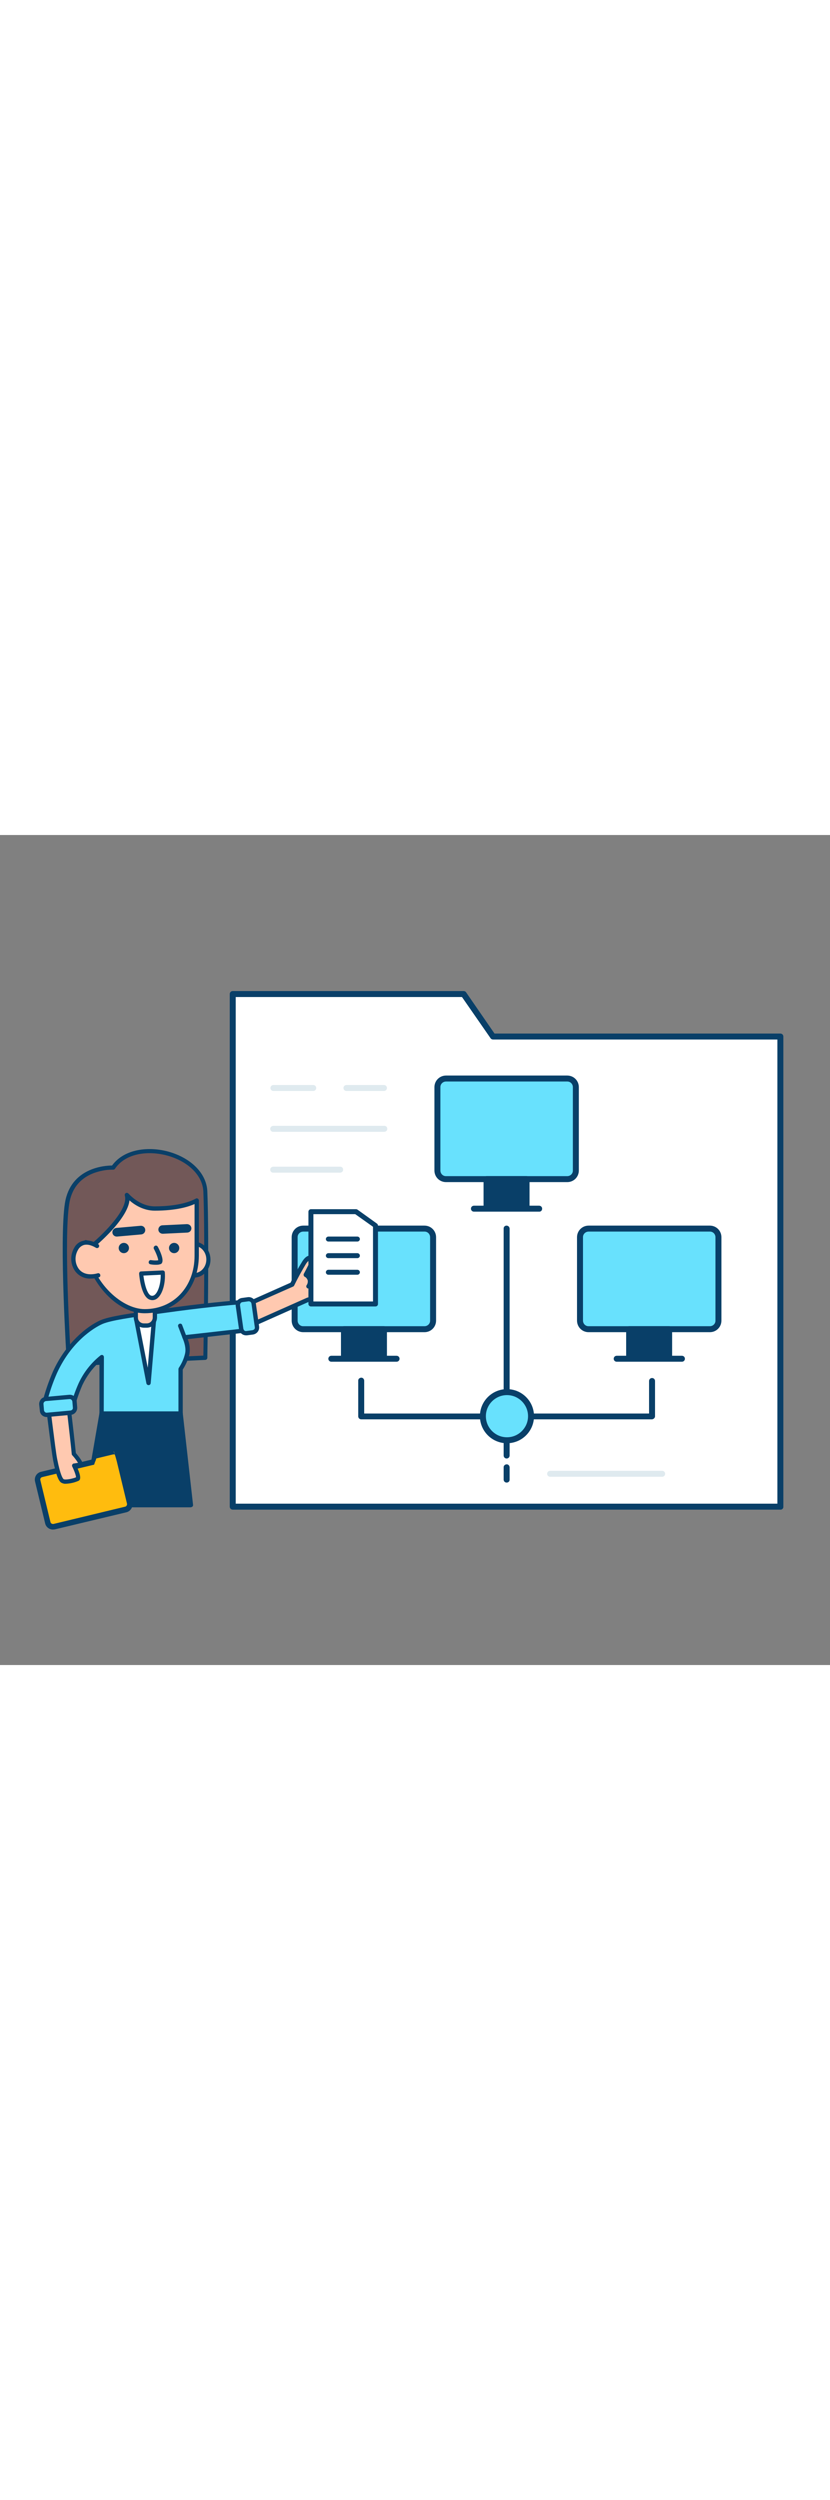 <svg version="1.1" id="Layer_1" xmlns="http://www.w3.org/2000/svg" xmlns:xlink="http://www.w3.org/1999/xlink" x="0px" y="0px" viewBox="0 0 500 500" style="width: 166px;" xml:space="preserve" data-imageid="data-storage-2-63" imageName="Data Storage 2" class="illustrations_image">
<rect x="0" y="0" width="500" height="500" fill="#808080" stroke="none"/>
<style type="text/css">
	.st0_data-storage-2-63{fill:#FFFFFF;}
	.st1_data-storage-2-63{fill:#093F68;}
	.st2_data-storage-2-63{fill:#DFEAEF;}
	.st3_data-storage-2-63{fill:#68E1FD;}
	.st4_data-storage-2-63{fill:#FFBC0E;}
	.st5_data-storage-2-63{fill:#FFC9B0;}
	.st6_data-storage-2-63{fill:#725858;}
</style>
<g id="file_data-storage-2-63">
	<polygon class="st0_data-storage-2-63" points="297,121.4 279.3,95.8 140.2,95.8 140.2,121.4 140.2,404.6 470.2,404.6 470.2,121.4 &#9;"/>
	<path class="st1_data-storage-2-63" d="M470.2,406.4h-330c-1,0-1.8-0.8-1.8-1.8c0,0,0,0,0,0V95.8c0-1,0.8-1.8,1.8-1.8c0,0,0,0,0,0h139.1&#10;&#9;&#9;c0.6,0,1.2,0.3,1.5,0.8l17.1,24.8h172.2c1,0,1.8,0.8,1.8,1.8c0,0,0,0,0,0l0,0v283.2c0.1,0.9-0.6,1.7-1.5,1.8&#10;&#9;&#9;C470.4,406.4,470.3,406.4,470.2,406.4L470.2,406.4z M142,402.8h326.3V123.2H297c-0.6,0-1.2-0.3-1.5-0.8l-17.2-24.8H142V402.8z"/>
	<path class="st2_data-storage-2-63" d="M398.9,386.6h-67.5c-1,0-1.8-0.8-1.8-1.8c0-1,0.8-1.8,1.8-1.8h67.5c1,0,1.8,0.8,1.8,1.8&#10;&#9;&#9;C400.7,385.8,399.9,386.6,398.9,386.6z"/>
	<path class="st2_data-storage-2-63" d="M231.3,154.2h-22.6c-1,0-1.8-0.8-1.8-1.8s0.8-1.8,1.8-1.8h22.6c1,0,1.8,0.8,1.8,1.8S232.3,154.2,231.3,154.2z"/>
	<path class="st2_data-storage-2-63" d="M188.7,154.2h-24c-1,0-1.8-0.8-1.8-1.8s0.8-1.8,1.8-1.8h24c1,0,1.8,0.8,1.8,1.8S189.7,154.2,188.7,154.2&#10;&#9;&#9;L188.7,154.2z"/>
	<path class="st2_data-storage-2-63" d="M231.3,178.8h-66.6c-1,0.1-1.8-0.6-1.9-1.6c0,0,0-0.1,0-0.1c-0.1-1,0.7-1.8,1.7-1.9c0,0,0,0,0,0h66.9&#10;&#9;&#9;c1-0.1,1.8,0.6,1.9,1.6c0,0,0,0.1,0,0.1c0.1,1-0.7,1.8-1.7,1.9c0,0,0,0,0,0H231.3z"/>
	<path class="st2_data-storage-2-63" d="M204.7,203.4h-40c-1,0.1-1.8-0.6-1.9-1.6c0,0,0-0.1,0-0.1c-0.1-1,0.7-1.8,1.7-1.9c0,0,0,0,0,0h40.3&#10;&#9;&#9;c1-0.1,1.8,0.6,1.9,1.6c0,0,0,0.1,0,0.1c0.1,1-0.7,1.8-1.7,1.9c0,0,0,0,0,0C205,203.5,204.8,203.5,204.7,203.4&#10;&#9;&#9;C204.8,203.4,204.7,203.4,204.7,203.4z"/>
</g>
<g id="data_network_data-storage-2-63">
	<path class="st3_data-storage-2-63 targetColor" d="M266.4,146.7H344c1.6,0,2.9,1.3,2.9,2.9v54.8c0,1.6-1.3,2.9-2.9,2.9h-77.6c-1.6,0-2.9-1.3-2.9-2.9v-54.8&#10;&#9;&#9;C263.5,148,264.8,146.7,266.4,146.7C266.4,146.7,266.4,146.7,266.4,146.7z" style="fill: rgb(104, 225, 253);"/>
	<path class="st1_data-storage-2-63" d="M341.7,209.1h-73c-3.9,0-7-3.1-7-7v-50.2c0-3.9,3.1-7,7-7h73c3.9,0,7,3.1,7,7v50.2&#10;&#9;&#9;C348.7,206,345.6,209.1,341.7,209.1C341.7,209.1,341.7,209.1,341.7,209.1z M268.7,148.5c-1.9,0-3.4,1.5-3.4,3.3c0,0,0,0,0,0.1v50.2&#10;&#9;&#9;c0,1.9,1.5,3.4,3.3,3.4c0,0,0,0,0.1,0h73c1.9,0,3.4-1.5,3.4-3.3c0,0,0,0,0-0.1v-50.2c0-1.9-1.5-3.4-3.3-3.4c0,0,0,0-0.1,0H268.7z"/>
	<rect x="293.1" y="207.3" class="st1_data-storage-2-63" width="24.1" height="17.1"/>
	<path class="st1_data-storage-2-63" d="M317.2,226.2h-24.1c-1,0-1.8-0.8-1.8-1.8c0,0,0,0,0,0v-17.1c0-1,0.8-1.8,1.8-1.8c0,0,0,0,0,0h24.1&#10;&#9;&#9;c1,0,1.8,0.8,1.8,1.8c0,0,0,0,0,0l0,0v17.1c0.1,0.9-0.6,1.7-1.6,1.8C317.4,226.2,317.3,226.2,317.2,226.2L317.2,226.2z M295,222.6&#10;&#9;&#9;h20.4v-13.5H295V222.6z"/>
	<path class="st1_data-storage-2-63" d="M324.8,226.9h-39.3c-1,0-1.8-0.8-1.8-1.8s0.8-1.8,1.8-1.8l0,0h39.3c1,0,1.8,0.8,1.8,1.8c0,0,0,0,0,0&#10;&#9;&#9;c0,1-0.7,1.8-1.7,1.8C324.9,226.9,324.9,226.9,324.8,226.9z"/>
	<path class="st3_data-storage-2-63 targetColor" d="M180.5,237.1h77.6c1.6,0,2.9,1.3,2.9,2.9v54.8c0,1.6-1.3,2.9-2.9,2.9h-77.6c-1.6,0-2.9-1.3-2.9-2.9V240&#10;&#9;&#9;C177.6,238.4,178.9,237.1,180.5,237.1C180.5,237.1,180.5,237.1,180.5,237.1z" style="fill: rgb(104, 225, 253);"/>
	<path class="st1_data-storage-2-63" d="M255.7,299.5h-73c-3.9,0-7-3.1-7-7v-50.2c0-3.9,3.1-7,7-7h73c3.9,0,7,3.1,7,7v50.2&#10;&#9;&#9;C262.7,296.4,259.6,299.5,255.7,299.5z M182.7,238.9c-1.9,0-3.4,1.5-3.4,3.3c0,0,0,0,0,0.1v50.2c0,1.9,1.5,3.4,3.3,3.4&#10;&#9;&#9;c0,0,0,0,0.1,0h73c1.9,0,3.4-1.5,3.4-3.3c0,0,0,0,0-0.1v-50.2c0-1.9-1.5-3.4-3.3-3.4c0,0,0,0-0.1,0L182.7,238.9z"/>
	<rect x="207.2" y="297.7" class="st1_data-storage-2-63" width="24.1" height="17.1"/>
	<path class="st1_data-storage-2-63" d="M231.3,316.6h-24.1c-1,0-1.8-0.8-1.8-1.8c0,0,0,0,0,0v-17.1c0-1,0.8-1.8,1.8-1.8c0,0,0,0,0,0h24.1&#10;&#9;&#9;c1,0,1.8,0.8,1.8,1.8c0,0,0,0,0,0l0,0v17.1C233.1,315.8,232.3,316.6,231.3,316.6C231.3,316.6,231.3,316.6,231.3,316.6z M209,312.9&#10;&#9;&#9;h20.4v-13.4H209V312.9z"/>
	<path class="st1_data-storage-2-63" d="M238.9,317.3h-39.3c-1,0-1.8-0.8-1.8-1.8c0-1,0.8-1.8,1.8-1.8h39.3c1,0,1.8,0.8,1.8,1.8&#10;&#9;&#9;C240.7,316.5,239.9,317.3,238.9,317.3L238.9,317.3z"/>
	<path class="st3_data-storage-2-63 targetColor" d="M352.3,237.1h77.6c1.6,0,2.9,1.3,2.9,2.9v54.8c0,1.6-1.3,2.9-2.9,2.9h-77.6c-1.6,0-2.9-1.3-2.9-2.9V240&#10;&#9;&#9;C349.4,238.4,350.7,237.1,352.3,237.1z" style="fill: rgb(104, 225, 253);"/>
	<path class="st1_data-storage-2-63" d="M427.6,299.5h-73c-3.9,0-7-3.1-7-7v-50.2c0-3.9,3.1-7,7-7h73c3.9,0,7,3.1,7,7v50.2&#10;&#9;&#9;C434.6,296.4,431.5,299.5,427.6,299.5z M354.6,238.9c-1.9,0-3.4,1.5-3.4,3.3c0,0,0,0,0,0.1v50.2c0,1.9,1.5,3.4,3.3,3.4&#10;&#9;&#9;c0,0,0,0,0.1,0h73c1.9,0,3.4-1.5,3.4-3.3c0,0,0,0,0-0.1v-50.2c0-1.9-1.5-3.4-3.3-3.4c0,0,0,0-0.1,0L354.6,238.9z"/>
	<rect x="379.1" y="297.7" class="st1_data-storage-2-63" width="24.1" height="17.1"/>
	<path class="st1_data-storage-2-63" d="M403.1,316.6H379c-1,0-1.8-0.8-1.8-1.8c0,0,0,0,0,0v-17.1c0-1,0.8-1.8,1.8-1.8c0,0,0,0,0,0h24.1&#10;&#9;&#9;c1,0,1.8,0.8,1.8,1.8c0,0,0,0,0,0l0,0v17.1c0,1-0.7,1.8-1.7,1.8C403.2,316.6,403.1,316.6,403.1,316.6L403.1,316.6z M380.9,312.9&#10;&#9;&#9;h20.4v-13.4h-20.4V312.9z"/>
	<path class="st1_data-storage-2-63" d="M410.8,317.3h-39.3c-1,0-1.8-0.8-1.8-1.8c0-1,0.8-1.8,1.8-1.8h39.3c1,0,1.8,0.8,1.8,1.8&#10;&#9;&#9;C412.6,316.5,411.8,317.3,410.8,317.3z"/>
	<path class="st1_data-storage-2-63" d="M305.2,357c-1,0-1.8-0.8-1.8-1.8c0,0,0,0,0,0l0,0v-118c-0.1-1,0.6-1.8,1.6-1.9c0,0,0.1,0,0.1,0&#10;&#9;&#9;c1,0,1.8,0.7,1.9,1.7v118.3C306.9,356.2,306.1,357,305.2,357L305.2,357z"/>
	<path class="st1_data-storage-2-63" d="M392.8,352H217.6c-1,0-1.8-0.8-1.8-1.8c0,0,0,0,0,0l0,0v-21.4c-0.1-1,0.7-1.8,1.7-1.9c1-0.1,1.8,0.7,1.9,1.7&#10;&#9;&#9;v19.9H391v-19.6c0-1,0.8-1.8,1.8-1.8c1,0,1.8,0.8,1.8,1.8v21.4C394.5,351.2,393.7,351.9,392.8,352L392.8,352z"/>
	<circle class="st3_data-storage-2-63 targetColor" cx="305.4" cy="350.1" r="14.5" style="fill: rgb(104, 225, 253);"/>
	<path class="st1_data-storage-2-63" d="M305.4,366.4c-9,0-16.3-7.3-16.3-16.3s7.3-16.3,16.3-16.3c9,0,16.3,7.3,16.3,16.3c0,0,0,0,0,0&#10;&#9;&#9;C321.7,359.1,314.4,366.4,305.4,366.4z M305.4,337.4c-7,0-12.7,5.7-12.7,12.7s5.7,12.7,12.7,12.7s12.7-5.7,12.7-12.7l0,0&#10;&#9;&#9;C318.1,343.1,312.4,337.4,305.4,337.4z"/>
	<path class="st1_data-storage-2-63" d="M305.2,390.1c-1,0-1.8-0.8-1.8-1.8c0,0,0,0,0,0V381c-0.1-1,0.7-1.8,1.7-1.9c1-0.1,1.8,0.7,1.9,1.7l0,0v7.6&#10;&#9;&#9;C307,389.4,306.2,390.1,305.2,390.1L305.2,390.1z M305.2,375.6c-1,0-1.8-0.8-1.8-1.8c0,0,0,0,0,0l0,0v-7.3c0-1,0.9-1.7,1.9-1.7&#10;&#9;&#9;c0,0,0,0,0,0c0.9,0.1,1.6,0.8,1.7,1.7v7.3C307,374.8,306.2,375.6,305.2,375.6C305.2,375.6,305.2,375.6,305.2,375.6L305.2,375.6z"/>
</g>
<g id="character_data-storage-2-63">
	<polygon class="st1_data-storage-2-63" points="108.8,348.5 114.9,403.7 51.7,403.7 61.2,348.5 &#9;"/>
	<path class="st1_data-storage-2-63" d="M114.9,405H51.7c-0.7,0-1.3-0.6-1.3-1.3c0-0.1,0-0.1,0-0.2l9.5-55.2c0.1-0.6,0.6-1.1,1.3-1.1h47.6&#10;&#9;&#9;c0.7,0,1.2,0.5,1.3,1.1l6.2,55.2c0.1,0.7-0.4,1.3-1.1,1.4C115,405,115,405,114.9,405z M53.2,402.4h60.3l-5.9-52.6H62.3L53.2,402.4z&#10;&#9;&#9;"/>
	<path class="st4_data-storage-2-63" d="M77,406l-45.5,11c-1,0.2-2.1-0.4-2.3-1.4l-6.7-27.8c-0.2-1,0.4-2.1,1.4-2.3l33.5-8.1l1.4-4.1l9.7-1.9&#10;&#9;&#9;c0.3-0.1,0.6,2.1,0.8,2.2c1.1,0.4,1.9,1.3,2.4,2.3l6.7,27.8C78.6,404.8,78,405.8,77,406z"/>
	<path class="st1_data-storage-2-63" d="M31.9,418.4c-2.2,0-4.2-1.5-4.7-3.7l-6.1-25.3c-0.6-2.6,1-5.2,3.6-5.8l43.1-10.4c2.6-0.6,5.2,1,5.8,3.6&#10;&#9;&#9;l6.1,25.3c0.3,1.3,0.1,2.6-0.6,3.7c-0.7,1.1-1.7,1.9-3,2.2L33,418.3C32.6,418.3,32.3,418.4,31.9,418.4z M68.1,371.1&#10;&#9;&#9;c-0.1,0-0.2,0-0.4,0l-9,2.2l-2,6l-31.3,7.5c-0.8,0.2-1.3,1-1.1,1.8l6.1,25.3c0.1,0.4,0.3,0.7,0.7,0.9c0.3,0.2,0.8,0.3,1.2,0.2&#10;&#9;&#9;l43.1-10.4l0,0c0.4-0.1,0.7-0.3,0.9-0.7c0.2-0.3,0.3-0.8,0.2-1.1l-6.1-25.3C70.2,376.8,68.8,371.1,68.1,371.1z"/>
	<path class="st5_data-storage-2-63" d="M41,342.6c-4,0.6-8,1.3-12.1,2c1.5,11.9,3.4,27.4,4.2,31.9c1.2,6,2.6,11.4,4.3,12.6s7.8-0.4,9.2-1.2&#10;&#9;&#9;s-2.1-8-2.1-8l4-0.6c0.3-1.3-4.2-6.5-4.2-6.5C44.4,372.1,42.6,355,41,342.6z"/>
	<path class="st1_data-storage-2-63" d="M39.7,390.8c-1,0.1-2-0.2-2.9-0.7c-1.2-0.9-2.8-3.2-4.8-13.4c-0.6-3.3-1.8-12.4-3-22c-0.4-3.4-0.9-6.8-1.3-10&#10;&#9;&#9;c-0.1-0.7,0.3-1.3,1-1.4c4.1-0.7,8.1-1.4,12.1-2c0.7-0.1,1.3,0.4,1.5,1.1c0,0,0,0,0,0.1c1.4,11.1,3.1,26.7,3.4,29.8&#10;&#9;&#9;c4.7,5.5,4.3,6.9,4.2,7.4c-0.1,0.5-0.5,0.9-1.1,1l-2.3,0.3c3,6.7,1.5,7.6,0.9,8C44.9,390.1,42.3,390.7,39.7,390.8z M30.4,345.6&#10;&#9;&#9;c0.4,2.8,0.7,5.8,1.1,8.8c1.2,9.2,2.3,18.6,3,21.8c1.9,9.5,3.3,11.4,3.8,11.8c0.9,0.7,5.8-0.3,7.5-1.1c0-1-1-3.9-2.3-6.5&#10;&#9;&#9;c-0.3-0.6,0-1.4,0.6-1.7c0.1-0.1,0.3-0.1,0.4-0.1l2.5-0.4c-1-1.6-2.2-3.2-3.5-4.6c-0.2-0.2-0.3-0.5-0.3-0.8&#10;&#9;&#9;c0-0.7-1.7-16.1-3.2-28.7C36.7,344.5,33.6,345.1,30.4,345.6z"/>
	<path class="st5_data-storage-2-63" d="M197.4,257.9c-1.6-1.2-10.8,4.5-13.2,7.2c0,0,1.9-3.5,3.8-7.6c1.1-2.4-1.5-4.8-4.7,0&#10;&#9;&#9;c-2.7,4.3-5.1,8.8-7.3,13.3l-4.5,2l-13,5.8l-18.4,8.2l5,11.2l40.2-17.9c0.9-0.4,2.5-0.2,3.6-0.5c1.4-0.5,7.4-3.2,10.7-7.4&#10;&#9;&#9;C204.2,266.2,198.1,258.4,197.4,257.9z"/>
	<path class="st1_data-storage-2-63" d="M145.1,299.2c-0.2,0-0.3,0-0.5-0.1c-0.3-0.1-0.6-0.4-0.7-0.7l-5-11.2c-0.3-0.6,0-1.4,0.6-1.7l35.5-15.8&#10;&#9;&#9;c2.2-4.5,4.6-8.8,7.2-13c2.8-4.3,5.2-3.4,5.9-3c1.4,0.9,1.8,2.8,1,4.2c-0.4,0.8-0.8,1.6-1.1,2.4c3.7-2.5,8.3-4.8,10.1-3.5&#10;&#9;&#9;c2.3,2.4,3.8,5.5,4.4,8.8c0.4,2.6-0.3,5.3-1.9,7.4c-3.5,4.5-9.9,7.3-11.3,7.8c-0.7,0.2-1.4,0.3-2.1,0.3c-0.5,0-0.9,0.1-1.4,0.2&#10;&#9;&#9;l-40.2,17.9C145.4,299.2,145.2,299.2,145.1,299.2z M141.8,287.4l3.9,8.8l39.1-17.4c0.7-0.3,1.5-0.4,2.2-0.4c0.5,0,1-0.1,1.4-0.2&#10;&#9;&#9;c1-0.4,6.9-3,10.1-6.9c3.7-4.8-0.8-11.2-1.9-12.4c-1.8-0.1-9.3,4.4-11.5,6.9c-0.5,0.5-1.3,0.5-1.8,0.1c-0.4-0.4-0.5-1-0.3-1.5&#10;&#9;&#9;c0,0,1.9-3.5,3.8-7.5c0.3-0.5,0.1-0.9,0.1-0.9s-1.1,0.1-2.5,2.2c-2.6,4.3-5,8.7-7.2,13.2c-0.1,0.3-0.4,0.5-0.6,0.6L141.8,287.4z&#10;&#9;&#9; M196.8,259L196.8,259z"/>
	<path class="st1_data-storage-2-63" d="M185.8,273.2c-0.7,0-1.3-0.6-1.3-1.3c0-0.3,0.1-0.5,0.2-0.7c0.6-0.8,0.8-1.8,0.7-2.8c-0.3-1-0.9-1.8-1.8-2.3&#10;&#9;&#9;c-0.6-0.4-0.8-1.1-0.5-1.8c0.3-0.6,1.1-0.8,1.7-0.5c0,0,0,0,0,0c1.4,0.9,2.5,2.3,3,3.9c0.4,1.7,0,3.4-1,4.8&#10;&#9;&#9;C186.6,273,186.2,273.2,185.8,273.2z"/>
	<path class="st6_data-storage-2-63" d="M68.2,200.3c0,0-24.2-1.3-27.8,21.7s1.2,96.7,1.2,96.7l82.2-3.8c0,0,1.3-70.9,0-100.1&#10;&#9;&#9;C122.8,192,81.4,181,68.2,200.3z"/>
	<path class="st1_data-storage-2-63" d="M41.6,320c-0.7,0-1.2-0.5-1.3-1.2c-0.2-3-4.7-74.2-1.2-97c3.4-21.5,24.2-22.7,28.4-22.7&#10;&#9;&#9;c7.5-10.3,22.5-11.6,34.2-8.3c13.7,3.9,22.8,13.3,23.2,23.9c1.2,28.9,0,99.5,0,100.2c0,0.7-0.5,1.2-1.2,1.3L41.6,320L41.6,320z&#10;&#9;&#9; M67.6,201.6c-3.9,0-7.8,0.8-11.5,2.2c-8.1,3.2-13,9.4-14.4,18.4c-3.3,20.9,0.5,85.3,1.1,95.1l79.7-3.7c0.2-9.5,1.1-72,0-98.8&#10;&#9;&#9;c-0.4-9.5-8.8-18-21.4-21.6c-11-3.1-25.1-2-31.8,7.8c-0.2,0.4-0.7,0.6-1.1,0.6L67.6,201.6z"/>
	<path class="st3_data-storage-2-63 targetColor" d="M152.5,297.9c-0.3-1.5-0.5-3.1-0.7-4.6l-0.1-1.1c-0.5-2.3-1.1-4.6-1.8-6.8c-0.4-1.4-0.9-2.8-1.3-4.2&#10;&#9;&#9;c-9.1,0.6-26.5,2.2-51.1,5.7c-13.4,1.9-30,3.9-36.4,6.6s-19.6,11.9-28,30.2c-2.7,6.1-4.8,12.5-6.4,19l16.4,4.2&#10;&#9;&#9;c1.3-5.5,3.2-10.9,5.4-16.1c3-6.3,7.3-11.9,12.8-16.2v33.9h47.6v-26.8c1.8-2.8,3.2-5.9,4-9.1c0.7-3.4-0.4-7.1-1.6-10L152.5,297.9z" style="fill: rgb(104, 225, 253);"/>
	<path class="st1_data-storage-2-63" d="M108.8,349.8H61.2c-0.7,0-1.3-0.6-1.3-1.3l0,0v-31.1c-4.3,3.9-7.8,8.7-10.3,14c-2.2,5.1-4,10.5-5.3,15.9&#10;&#9;&#9;c-0.2,0.7-0.9,1.1-1.6,0.9c0,0,0,0,0,0L26.3,344c-0.3-0.1-0.6-0.3-0.8-0.6c-0.2-0.3-0.2-0.7-0.1-1c1.6-6.6,3.8-13,6.5-19.2&#10;&#9;&#9;c7.7-17,20.3-27.2,28.6-30.9c5.6-2.4,18.4-4.2,30.8-5.9l5.9-0.8c25.1-3.6,42.8-5.1,51.2-5.7c0.6,0,1.2,0.4,1.3,1&#10;&#9;&#9;c0.3,1.2,0.7,2.4,1.1,3.6l0.2,0.5c0.7,2.2,1.3,4.5,1.9,6.9l0.2,1.2c0.2,1.5,0.5,3,0.7,4.6c0.1,0.4,0,0.7-0.2,1&#10;&#9;&#9;c-0.2,0.3-0.5,0.5-0.9,0.5l-39.6,4.5c1.2,2.9,1.5,6.1,1,9.1c-0.8,3.3-2.2,6.4-4,9.2v26.4C110,349.2,109.5,349.8,108.8,349.8z&#10;&#9;&#9; M62.5,347.2h45v-25.5c0-0.2,0.1-0.5,0.2-0.7c1.8-2.7,3.1-5.6,3.8-8.7c0.7-3.2-0.5-6.8-1.5-9.2c-0.2-0.4-0.2-0.8,0-1.2&#10;&#9;&#9;c0.2-0.4,0.6-0.6,1-0.6l40-4.5c-0.2-1.1-0.4-2.2-0.5-3.3c0-0.3-0.1-0.5-0.1-0.8v-0.3c-0.5-2.3-1.1-4.5-1.8-6.6l-0.2-0.5&#10;&#9;&#9;c-0.3-0.9-0.6-1.8-0.9-2.8c-8.7,0.6-25.9,2.2-49.9,5.6l-5.9,0.8c-11.6,1.6-24.8,3.4-30.1,5.7c-1.8,0.8-17.5,8.1-27.3,29.6&#10;&#9;&#9;c-2.5,5.7-4.5,11.5-6,17.5l13.9,3.6c1.3-5.2,3-10.2,5.2-15.1c3-6.5,7.5-12.2,13.1-16.7c0.4-0.3,0.9-0.4,1.4-0.2&#10;&#9;&#9;c0.4,0.2,0.7,0.7,0.7,1.2L62.5,347.2z"/>
	<polygon class="st0_data-storage-2-63" points="81.8,290.7 89.6,330.1 92.8,292.8 &#9;"/>
	<path class="st1_data-storage-2-63" d="M89.5,331.4c-0.6,0-1.1-0.4-1.3-1L80.6,291c-0.1-0.4,0-0.8,0.3-1.1c0.3-0.3,0.7-0.4,1.2-0.4l10.9,2&#10;&#9;&#9;c0.6,0.1,1.1,0.7,1,1.4l-3.2,37.3C90.7,330.9,90.2,331.4,89.5,331.4L89.5,331.4z M83.4,292.3l5.6,28.6l2.3-27.1L83.4,292.3z"/>
	<path class="st3_data-storage-2-63 targetColor" d="M145.2,280.3l5-0.7c1.2-0.2,2.4,0.7,2.6,1.9l2.2,15.4c0.2,1.2-0.7,2.4-1.9,2.6l-5,0.7&#10;&#9;&#9;c-1.2,0.2-2.4-0.7-2.6-1.9l-2.2-15.4C143,281.6,143.9,280.5,145.2,280.3z" style="fill: rgb(104, 225, 253);"/>
	<path class="st1_data-storage-2-63" d="M148.2,301.4c-2.1,0-3.9-1.6-4.2-3.6l-2-14.1c-0.3-2.3,1.3-4.4,3.6-4.8l3.7-0.5c2.3-0.3,4.4,1.3,4.8,3.6&#10;&#9;&#9;l2,14.1c0.3,2.3-1.3,4.4-3.6,4.8l-3.7,0.5C148.6,301.4,148.4,301.4,148.2,301.4z M149.9,280.9c-0.1,0-0.2,0-0.2,0l-3.7,0.5&#10;&#9;&#9;c-0.9,0.1-1.5,1-1.4,1.9l2,14.1c0.1,0.4,0.3,0.8,0.6,1.1c0.4,0.3,0.8,0.4,1.2,0.3l0,0l3.7-0.5c0.4-0.1,0.8-0.3,1.1-0.6&#10;&#9;&#9;c0.3-0.3,0.4-0.8,0.3-1.2l-2-14.1C151.4,281.5,150.7,280.9,149.9,280.9z"/>
	<path class="st5_data-storage-2-63" d="M81.8,284.2h11.4l0,0v7.6c0,2.1-1.7,3.8-3.8,3.8c0,0,0,0,0,0h-3.9c-2.1,0-3.8-1.7-3.8-3.8l0,0&#10;&#9;&#9;C81.8,291.8,81.8,284.2,81.8,284.2z"/>
	<path class="st1_data-storage-2-63" d="M88.4,296.8h-1.7c-3.4,0-6.1-2.7-6.1-6.1v-6.6c0-0.7,0.6-1.3,1.3-1.3c0,0,0,0,0,0h11.4c0.7,0,1.3,0.6,1.3,1.3&#10;&#9;&#9;c0,0,0,0,0,0v6.6C94.5,294.1,91.8,296.8,88.4,296.8z M83.1,285.4v5.3c0,2,1.6,3.5,3.6,3.5h1.7c2,0,3.6-1.6,3.6-3.5v-5.3H83.1z"/>
	<ellipse class="st5_data-storage-2-63" cx="117" cy="255.8" rx="8.5" ry="9.5"/>
	<path class="st1_data-storage-2-63" d="M117,266.6c-5.4,0-9.8-4.9-9.8-10.8s4.4-10.8,9.8-10.8s9.8,4.9,9.8,10.8S122.4,266.6,117,266.6z M117,247.5&#10;&#9;&#9;c-4,0-7.2,3.7-7.2,8.2c0,4.6,3.2,8.2,7.2,8.2s7.3-3.7,7.3-8.2S121,247.5,117,247.5L117,247.5z"/>
	<path class="st5_data-storage-2-63" d="M87.2,286.9c-18.7,0-35.5-23.1-35.5-41.6l4.5,1.7c0,0,23.3-19.2,20.2-30.1c0,0,6.9,8.2,16.8,8.1&#10;&#9;&#9;c18.2,0,25.3-4.9,25.3-4.9v33.3C118.4,271.9,105.9,286.9,87.2,286.9z"/>
	<path class="st1_data-storage-2-63" d="M87.2,288.1c-19.5,0-36.8-24-36.8-42.8c0-0.7,0.6-1.3,1.3-1.3c0.2,0,0.3,0,0.5,0.1l3.8,1.4&#10;&#9;&#9;c6.6-5.6,21.5-20.3,19.2-28.3c-0.2-0.6,0.1-1.2,0.6-1.5c0.5-0.3,1.2-0.1,1.6,0.3c0.1,0.1,6.6,7.7,15.8,7.7l0,0&#10;&#9;&#9;c17.5,0,24.5-4.6,24.6-4.6c0.4-0.3,0.9-0.3,1.3-0.1c0.4,0.2,0.7,0.7,0.7,1.1v33.3C119.7,273.5,106,288.1,87.2,288.1z M53,247.2&#10;&#9;&#9;c1.1,20.5,19.5,38.4,34.2,38.4c17.4,0,30-13.5,30-32.1v-31.2c-3.3,1.5-10.8,4-24,4l0,0c-6.8,0-12.3-3.6-15.2-6.2&#10;&#9;&#9;c-0.5,4.5-3.7,10.1-9.5,16.8c-3.6,4-7.4,7.7-11.5,11.2c-0.4,0.3-0.8,0.4-1.3,0.2L53,247.2z"/>
	<ellipse class="st1_data-storage-2-63" cx="74.6" cy="248.8" rx="3.1" ry="3.1"/>
	<circle class="st1_data-storage-2-63" cx="104.9" cy="248.8" r="3.1"/>
	<path class="st1_data-storage-2-63" d="M93.7,258.9c-1,0-2.1-0.1-3.1-0.3c-0.7-0.1-1.2-0.8-1-1.5c0.1-0.7,0.8-1.2,1.5-1c1.4,0.2,2.8,0.3,4.2,0.1&#10;&#9;&#9;c0-1.1-1.1-4.1-2.6-6.9c-0.3-0.6-0.1-1.4,0.6-1.8s1.4-0.1,1.8,0.6l0,0c1.4,2.6,3.5,7.3,2.6,9.4c-0.2,0.6-0.7,1-1.3,1.1&#10;&#9;&#9;C95.4,258.9,94.5,258.9,93.7,258.9z"/>
	<path class="st1_data-storage-2-63" d="M70.3,241.9c-1.4,0-2.6-1.1-2.6-2.6c0-1.3,1-2.4,2.3-2.6l14.7-1.3c1.4-0.1,2.7,0.9,2.8,2.4&#10;&#9;&#9;c0.1,1.4-0.9,2.6-2.3,2.8l-14.7,1.3L70.3,241.9z"/>
	<path class="st1_data-storage-2-63" d="M98,240.2c-1.4,0-2.6-1.1-2.6-2.5c0-1.4,1.1-2.6,2.5-2.6l0,0l14.7-0.7c1.4,0,2.6,1,2.7,2.4&#10;&#9;&#9;c0.1,1.4-1,2.6-2.4,2.7l-14.7,0.7L98,240.2z"/>
	<path class="st5_data-storage-2-63" d="M58.4,247.6c0,0-8.1-5.6-12.5,1.6s-0.2,19.6,13.3,16"/>
	<path class="st1_data-storage-2-63" d="M54.7,267.2c-3.7,0.2-7.2-1.5-9.4-4.4c-3-4.2-3.2-9.8-0.5-14.3c1.1-2.1,3.1-3.6,5.5-4.1c4.4-0.9,8.7,2,8.9,2.1&#10;&#9;&#9;c0.6,0.4,0.7,1.2,0.3,1.8s-1.2,0.7-1.8,0.3c-0.1,0-3.6-2.4-6.9-1.7c-1.6,0.4-3,1.5-3.8,3c-2.1,3.6-2,8,0.4,11.4&#10;&#9;&#9;c2.3,3.1,6.4,4.1,11.5,2.7c0.7-0.2,1.4,0.3,1.5,1c0.2,0.7-0.2,1.3-0.9,1.5C57.9,267,56.3,267.2,54.7,267.2z"/>
	<path class="st3_data-storage-2-63 targetColor" d="M44.9,340.5l0.4,5c0.1,1.2-0.8,2.4-2.1,2.5l-15.5,1.4c-1.2,0.1-2.4-0.8-2.5-2.1l-0.4-5&#10;&#9;&#9;c-0.1-1.2,0.8-2.4,2.1-2.5l15.5-1.4C43.6,338.3,44.7,339.2,44.9,340.5z" style="fill: rgb(104, 225, 253);"/>
	<path class="st1_data-storage-2-63" d="M28.1,350.6c-2.2,0-4-1.7-4.1-3.8l-0.4-3.7l0,0c-0.1-1.1,0.3-2.2,1-3.1c0.7-0.9,1.7-1.4,2.9-1.5l14.2-1.3&#10;&#9;&#9;c2.3-0.2,4.3,1.5,4.5,3.8l0.3,3.7c0.2,2.3-1.5,4.4-3.8,4.6l-14.2,1.3L28.1,350.6z M26.2,342.8l0.3,3.7c0.1,0.9,0.9,1.6,1.7,1.5&#10;&#9;&#9;c0,0,0,0,0,0l14.2-1.3c0.9-0.1,1.6-0.8,1.5-1.7l-0.3-3.7c-0.1-0.9-0.9-1.6-1.8-1.5c0,0,0,0,0,0L27.7,341&#10;&#9;&#9;C26.8,341.1,26.1,341.9,26.2,342.8L26.2,342.8z"/>
	<path class="st1_data-storage-2-63" d="M111.2,303.9c-0.5,0-1-0.3-1.2-0.8l-2.7-7.1c-0.2-0.7,0.2-1.4,0.9-1.6c0.6-0.2,1.3,0.1,1.5,0.7l2.7,7.1&#10;&#9;&#9;c0.2,0.7-0.1,1.4-0.7,1.6c0,0,0,0,0,0C111.5,303.9,111.3,303.9,111.2,303.9z"/>
	<path class="st0_data-storage-2-63" d="M98,263.6l-13,0.6c0,0,1.1,13.3,5.8,14.6S98.6,271.5,98,263.6z"/>
	<path class="st1_data-storage-2-63" d="M91.7,280.2c-0.4,0-0.8-0.1-1.2-0.2c-5.3-1.4-6.5-13.4-6.7-15.7c0-0.3,0.1-0.7,0.3-1c0.2-0.3,0.6-0.4,0.9-0.4&#10;&#9;&#9;l13-0.6c0.7,0,1.3,0.5,1.3,1.2c0.5,6.5-1.4,13-4.4,15.5C94,279.8,92.9,280.2,91.7,280.2z M86.4,265.4c0.6,5,2.3,11.5,4.7,12.1&#10;&#9;&#9;c0.7,0.2,1.5,0,2.1-0.5c2.2-1.8,3.7-7,3.6-12.1L86.4,265.4z"/>
</g>
<g id="document_data-storage-2-63">
	<polygon class="st0_data-storage-2-63" points="226.2,282.5 187.3,282.5 187.3,226.9 214.5,226.9 226.2,235.3 &#9;"/>
	<path class="st1_data-storage-2-63" d="M226.2,284h-38.9c-0.8,0-1.5-0.7-1.5-1.5v-55.6c0-0.8,0.7-1.5,1.5-1.5h27.2c0.3,0,0.6,0.1,0.9,0.3l11.7,8.4&#10;&#9;&#9;c0.4,0.3,0.6,0.7,0.6,1.2v47.2C227.7,283.4,227,284,226.2,284z M188.8,281h35.9v-45l-10.7-7.6h-25.2V281z"/>
	<path class="st1_data-storage-2-63" d="M215.3,244.9h-17.5c-0.8,0-1.5-0.7-1.5-1.5s0.7-1.5,1.5-1.5h17.5c0.8,0,1.5,0.7,1.5,1.5&#10;&#9;&#9;S216.1,244.9,215.3,244.9z"/>
	<path class="st1_data-storage-2-63" d="M215.3,254.9h-17.5c-0.8,0-1.5-0.7-1.5-1.5s0.7-1.5,1.5-1.5h17.5c0.8,0,1.5,0.7,1.5,1.5&#10;&#9;&#9;S216.1,254.9,215.3,254.9z"/>
	<path class="st1_data-storage-2-63" d="M215.3,264.9h-17.5c-0.8,0-1.5-0.7-1.5-1.5s0.7-1.5,1.5-1.5h17.5c0.8,0,1.5,0.7,1.5,1.5&#10;&#9;&#9;S216.1,264.9,215.3,264.9z"/>
</g>
</svg>